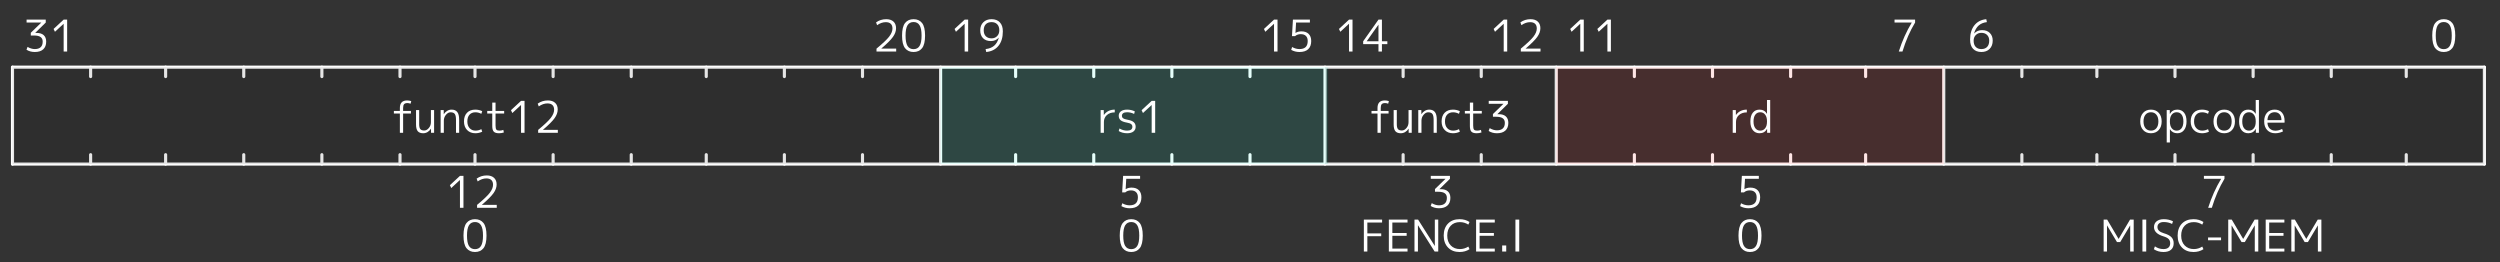 <svg width="800" height="84" viewBox="0 0 800 84" fill="none" xmlns="http://www.w3.org/2000/svg">
<rect x="0" y="0" width="800" height="84" fill="#333333" stroke="none"/>
<g clip-path="url(#clip0_2_584)">
<path d="M4 21.5H795" stroke="white" stroke-linecap="round"/>
<path d="M4 21.5V52.5" stroke="white" stroke-linecap="round"/>
<path d="M4 52.5H795" stroke="white" stroke-linecap="round"/>
<path d="M795 21.5V52.5" stroke="white" stroke-linecap="round"/>
<path d="M770 21.5V24.5" stroke="white" stroke-linecap="round"/>
<path d="M770 52.5V49.5" stroke="white" stroke-linecap="round"/>
<path d="M746 21.5V24.5" stroke="white" stroke-linecap="round"/>
<path d="M746 52.5V49.5" stroke="white" stroke-linecap="round"/>
<path d="M721 21.5V24.5" stroke="white" stroke-linecap="round"/>
<path d="M721 52.5V49.5" stroke="white" stroke-linecap="round"/>
<path d="M696 21.5V24.5" stroke="white" stroke-linecap="round"/>
<path d="M696 52.5V49.5" stroke="white" stroke-linecap="round"/>
<path d="M671 21.5V24.5" stroke="white" stroke-linecap="round"/>
<path d="M671 52.5V49.5" stroke="white" stroke-linecap="round"/>
<path d="M647 21.5V24.5" stroke="white" stroke-linecap="round"/>
<path d="M647 52.5V49.5" stroke="white" stroke-linecap="round"/>
<path d="M622 21.5V52.5" stroke="white" stroke-linecap="round"/>
<path d="M597 21.5V24.5" stroke="white" stroke-linecap="round"/>
<path d="M597 52.5V49.5" stroke="white" stroke-linecap="round"/>
<path d="M573 21.5V24.5" stroke="white" stroke-linecap="round"/>
<path d="M573 52.5V49.5" stroke="white" stroke-linecap="round"/>
<path d="M548 21.5V24.5" stroke="white" stroke-linecap="round"/>
<path d="M548 52.5V49.5" stroke="white" stroke-linecap="round"/>
<path d="M523 21.5V24.5" stroke="white" stroke-linecap="round"/>
<path d="M523 52.5V49.5" stroke="white" stroke-linecap="round"/>
<path d="M498 21.5V52.5" stroke="white" stroke-linecap="round"/>
<path d="M474 21.5V24.5" stroke="white" stroke-linecap="round"/>
<path d="M474 52.5V49.5" stroke="white" stroke-linecap="round"/>
<path d="M449 21.5V24.5" stroke="white" stroke-linecap="round"/>
<path d="M449 52.5V49.5" stroke="white" stroke-linecap="round"/>
<path d="M424 21.5V52.5" stroke="white" stroke-linecap="round"/>
<path d="M400 21.5V24.5" stroke="white" stroke-linecap="round"/>
<path d="M400 52.5V49.5" stroke="white" stroke-linecap="round"/>
<path d="M375 21.5V24.5" stroke="white" stroke-linecap="round"/>
<path d="M375 52.5V49.5" stroke="white" stroke-linecap="round"/>
<path d="M350 21.5V24.5" stroke="white" stroke-linecap="round"/>
<path d="M350 52.5V49.5" stroke="white" stroke-linecap="round"/>
<path d="M325 21.5V24.5" stroke="white" stroke-linecap="round"/>
<path d="M325 52.5V49.5" stroke="white" stroke-linecap="round"/>
<path d="M301 21.5V52.5" stroke="white" stroke-linecap="round"/>
<path d="M276 21.5V24.5" stroke="white" stroke-linecap="round"/>
<path d="M276 52.5V49.5" stroke="white" stroke-linecap="round"/>
<path d="M251 21.5V24.5" stroke="white" stroke-linecap="round"/>
<path d="M251 52.5V49.5" stroke="white" stroke-linecap="round"/>
<path d="M226 21.5V24.5" stroke="white" stroke-linecap="round"/>
<path d="M226 52.5V49.5" stroke="white" stroke-linecap="round"/>
<path d="M202 21.5V24.5" stroke="white" stroke-linecap="round"/>
<path d="M202 52.5V49.5" stroke="white" stroke-linecap="round"/>
<path d="M177 21.5V24.5" stroke="white" stroke-linecap="round"/>
<path d="M177 52.5V49.5" stroke="white" stroke-linecap="round"/>
<path d="M152 21.5V24.5" stroke="white" stroke-linecap="round"/>
<path d="M152 52.5V49.5" stroke="white" stroke-linecap="round"/>
<path d="M128 21.5V24.5" stroke="white" stroke-linecap="round"/>
<path d="M128 52.5V49.5" stroke="white" stroke-linecap="round"/>
<path d="M103 21.5V24.5" stroke="white" stroke-linecap="round"/>
<path d="M103 52.5V49.5" stroke="white" stroke-linecap="round"/>
<path d="M78 21.5V24.5" stroke="white" stroke-linecap="round"/>
<path d="M78 52.5V49.5" stroke="white" stroke-linecap="round"/>
<path d="M53 21.5V24.5" stroke="white" stroke-linecap="round"/>
<path d="M53 52.5V49.5" stroke="white" stroke-linecap="round"/>
<path d="M29 21.5V24.5" stroke="white" stroke-linecap="round"/>
<path d="M29 52.5V49.5" stroke="white" stroke-linecap="round"/>
<path d="M795 21.5H622V52.5H795V21.5Z" fill="black" fill-opacity="0.1"/>
<path d="M622 21.5H498V52.5H622V21.5Z" fill="#FF0000" fill-opacity="0.1"/>
<path d="M498 21.5H424V52.5H498V21.5Z" fill="black" fill-opacity="0.1"/>
<path d="M425 21.5H301V52.5H425V21.5Z" fill="#00FFD5" fill-opacity="0.1"/>
<path d="M301 21.5H4V52.5H301V21.5Z" fill="black" fill-opacity="0.1"/>
<path d="M779.283 7.358C779.927 6.546 780.833 6.14 781.999 6.14C783.166 6.14 784.071 6.546 784.715 7.358C785.359 8.17 785.681 9.514 785.681 11.39C785.681 13.266 785.359 14.61 784.715 15.422C784.071 16.234 783.166 16.64 781.999 16.64C780.833 16.64 779.927 16.234 779.283 15.422C778.639 14.61 778.317 13.266 778.317 11.39C778.317 9.514 778.639 8.17 779.283 7.358ZM780.067 14.708C780.497 15.389 781.141 15.73 781.999 15.73C782.858 15.73 783.497 15.389 783.917 14.708C784.347 14.017 784.561 12.911 784.561 11.39C784.561 9.869 784.347 8.767 783.917 8.086C783.497 7.395 782.858 7.05 781.999 7.05C781.141 7.05 780.497 7.395 780.067 8.086C779.647 8.767 779.437 9.869 779.437 11.39C779.437 12.911 779.647 14.017 780.067 14.708Z" fill="white"/>
<path d="M634.041 10.508C633.323 10.508 632.73 10.741 632.263 11.208C631.797 11.675 631.563 12.272 631.563 13C631.563 13.868 631.783 14.535 632.221 15.002C632.66 15.469 633.267 15.702 634.041 15.702C634.835 15.702 635.451 15.469 635.889 15.002C636.328 14.535 636.547 13.868 636.547 13C636.547 12.235 636.319 11.628 635.861 11.18C635.413 10.732 634.807 10.508 634.041 10.508ZM634.041 16.64C632.912 16.64 632.025 16.299 631.381 15.618C630.747 14.937 630.429 13.957 630.429 12.678C630.429 10.783 630.887 9.257 631.801 8.1C632.725 6.943 633.995 6.289 635.609 6.14L635.805 7.078C633.659 7.321 632.296 8.529 631.717 10.704L631.731 10.718C632.375 9.999 633.225 9.64 634.279 9.64C635.315 9.64 636.137 9.943 636.743 10.55C637.359 11.147 637.667 11.964 637.667 13C637.667 14.111 637.336 14.997 636.673 15.66C636.011 16.313 635.133 16.64 634.041 16.64Z" fill="white"/>
<path d="M606.251 6.28H612.831V7.218C611.217 9.869 609.868 12.963 608.785 16.5H607.609C608.683 13.121 610.064 10.037 611.753 7.246V7.218H606.251V6.28Z" fill="white"/>
<path d="M505.686 16.5V7.624H505.658L502.9 10.172L502.466 9.262L505.686 6.28H506.806V16.5H505.686ZM514.368 16.5V7.624H514.34L511.582 10.172L511.148 9.262L514.368 6.28H515.488V16.5H514.368Z" fill="white"/>
<path d="M481.186 16.5V7.624H481.158L478.4 10.172L477.966 9.262L481.186 6.28H482.306V16.5H481.186ZM489.63 7.092C488.706 7.092 487.782 7.414 486.858 8.058L486.522 7.162C487.474 6.481 488.557 6.14 489.77 6.14C490.769 6.14 491.543 6.397 492.094 6.91C492.645 7.414 492.92 8.123 492.92 9.038C492.92 9.953 492.589 10.877 491.926 11.81C491.263 12.743 490.022 13.985 488.202 15.534V15.562H492.962V16.5H486.662V15.562C488.65 13.919 489.999 12.641 490.708 11.726C491.417 10.802 491.772 9.934 491.772 9.122C491.772 8.459 491.59 7.955 491.226 7.61C490.862 7.265 490.33 7.092 489.63 7.092Z" fill="white"/>
<path d="M431.686 16.5V7.624H431.658L428.9 10.172L428.466 9.262L431.686 6.28H432.806V16.5H431.686ZM441.11 13.21V7.918H441.082L437.358 13.182V13.21H441.11ZM442.216 13.21H443.952V14.12H442.216V16.5H441.11V14.12H436.21V13.21L441.11 6.28H442.216V13.21Z" fill="white"/>
<path d="M407.686 16.5V7.624H407.658L404.9 10.172L404.466 9.262L407.686 6.28H408.806V16.5H407.686ZM419.168 7.218H414.744L414.548 10.522H414.576C415.127 10.195 415.747 10.032 416.438 10.032C417.437 10.032 418.211 10.303 418.762 10.844C419.313 11.385 419.588 12.151 419.588 13.14C419.588 14.279 419.266 15.147 418.622 15.744C417.987 16.341 417.054 16.64 415.822 16.64C414.87 16.64 413.993 16.416 413.19 15.968L413.47 15.044C414.254 15.483 415.038 15.702 415.822 15.702C417.586 15.702 418.468 14.848 418.468 13.14C418.468 12.421 418.277 11.875 417.894 11.502C417.511 11.119 416.961 10.928 416.242 10.928C415.505 10.928 414.893 11.143 414.408 11.572H413.428L413.736 6.28H419.168V7.218Z" fill="white"/>
<path d="M308.686 16.5V7.624H308.658L305.9 10.172L305.466 9.262L308.686 6.28H309.806V16.5H308.686ZM317.298 6.14C318.437 6.14 319.323 6.481 319.958 7.162C320.593 7.834 320.91 8.791 320.91 10.032C320.91 11.983 320.439 13.532 319.496 14.68C318.563 15.828 317.261 16.481 315.59 16.64L315.394 15.702C316.533 15.581 317.447 15.221 318.138 14.624C318.829 14.017 319.323 13.163 319.622 12.062L319.608 12.048C318.955 12.776 318.105 13.14 317.06 13.14C316.024 13.14 315.198 12.837 314.582 12.23C313.975 11.614 313.672 10.774 313.672 9.71C313.672 8.627 314.003 7.764 314.666 7.12C315.329 6.467 316.206 6.14 317.298 6.14ZM317.298 7.078C316.505 7.078 315.889 7.307 315.45 7.764C315.011 8.221 314.792 8.87 314.792 9.71C314.792 10.513 315.016 11.143 315.464 11.6C315.921 12.048 316.533 12.272 317.298 12.272C318.017 12.272 318.609 12.034 319.076 11.558C319.543 11.082 319.776 10.466 319.776 9.71C319.776 8.879 319.557 8.235 319.118 7.778C318.679 7.311 318.073 7.078 317.298 7.078Z" fill="white"/>
<path d="M283.448 7.092C282.524 7.092 281.6 7.414 280.676 8.058L280.34 7.162C281.292 6.481 282.375 6.14 283.588 6.14C284.587 6.14 285.362 6.397 285.912 6.91C286.463 7.414 286.738 8.123 286.738 9.038C286.738 9.953 286.407 10.877 285.744 11.81C285.082 12.743 283.84 13.985 282.02 15.534V15.562H286.78V16.5H280.48V15.562C282.468 13.919 283.817 12.641 284.526 11.726C285.236 10.802 285.59 9.934 285.59 9.122C285.59 8.459 285.408 7.955 285.044 7.61C284.68 7.265 284.148 7.092 283.448 7.092ZM289.624 7.358C290.268 6.546 291.173 6.14 292.34 6.14C293.507 6.14 294.412 6.546 295.056 7.358C295.7 8.17 296.022 9.514 296.022 11.39C296.022 13.266 295.7 14.61 295.056 15.422C294.412 16.234 293.507 16.64 292.34 16.64C291.173 16.64 290.268 16.234 289.624 15.422C288.98 14.61 288.658 13.266 288.658 11.39C288.658 9.514 288.98 8.17 289.624 7.358ZM290.408 14.708C290.837 15.389 291.481 15.73 292.34 15.73C293.199 15.73 293.838 15.389 294.258 14.708C294.687 14.017 294.902 12.911 294.902 11.39C294.902 9.869 294.687 8.767 294.258 8.086C293.838 7.395 293.199 7.05 292.34 7.05C291.481 7.05 290.837 7.395 290.408 8.086C289.988 8.767 289.778 9.869 289.778 11.39C289.778 12.911 289.988 14.017 290.408 14.708Z" fill="white"/>
<path d="M8.508 6.28H14.64V7.218L11.294 10.508V10.536H11.714C12.704 10.536 13.46 10.774 13.982 11.25C14.514 11.726 14.78 12.417 14.78 13.322C14.78 14.386 14.463 15.207 13.828 15.786C13.203 16.355 12.307 16.64 11.14 16.64C10.132 16.64 9.246 16.397 8.48 15.912L8.816 15.002C9.6 15.469 10.375 15.702 11.14 15.702C11.962 15.702 12.587 15.501 13.016 15.1C13.446 14.699 13.66 14.106 13.66 13.322C13.66 12.659 13.436 12.169 12.988 11.852C12.55 11.525 11.845 11.362 10.874 11.362H9.852V10.494L13.198 7.246V7.218H8.508V6.28ZM20.368 16.5V7.624H20.34L17.582 10.172L17.148 9.262L20.368 6.28H21.488V16.5H20.368Z" fill="white"/>
<path d="M690.039 36.704C689.619 36.181 689.041 35.92 688.303 35.92C687.566 35.92 686.983 36.181 686.553 36.704C686.133 37.217 685.923 37.936 685.923 38.86C685.923 39.784 686.133 40.507 686.553 41.03C686.983 41.543 687.566 41.8 688.303 41.8C689.041 41.8 689.619 41.543 690.039 41.03C690.469 40.507 690.683 39.784 690.683 38.86C690.683 37.936 690.469 37.217 690.039 36.704ZM690.795 41.618C690.17 42.299 689.339 42.64 688.303 42.64C687.267 42.64 686.437 42.299 685.811 41.618C685.186 40.937 684.873 40.017 684.873 38.86C684.873 37.703 685.186 36.783 685.811 36.102C686.437 35.421 687.267 35.08 688.303 35.08C689.339 35.08 690.17 35.421 690.795 36.102C691.421 36.783 691.733 37.703 691.733 38.86C691.733 40.017 691.421 40.937 690.795 41.618ZM696.75 42.64C695.695 42.64 694.911 42.215 694.398 41.366H694.37V45.58H693.348V35.22H694.328L694.342 36.452H694.37C694.883 35.537 695.677 35.08 696.75 35.08C697.665 35.08 698.383 35.407 698.906 36.06C699.429 36.704 699.69 37.637 699.69 38.86C699.69 40.055 699.419 40.983 698.878 41.646C698.346 42.309 697.637 42.64 696.75 42.64ZM698.682 38.86C698.682 37.908 698.491 37.18 698.108 36.676C697.735 36.172 697.207 35.92 696.526 35.92C695.882 35.92 695.359 36.172 694.958 36.676C694.566 37.18 694.37 37.875 694.37 38.762V38.958C694.37 39.863 694.571 40.563 694.972 41.058C695.373 41.553 695.891 41.8 696.526 41.8C697.189 41.8 697.711 41.548 698.094 41.044C698.486 40.531 698.682 39.803 698.682 38.86ZM704.702 35.934C703.881 35.934 703.241 36.191 702.784 36.704C702.327 37.208 702.098 37.927 702.098 38.86C702.098 39.756 702.336 40.47 702.812 41.002C703.297 41.534 703.927 41.8 704.702 41.8C705.355 41.8 705.981 41.641 706.578 41.324L706.858 42.15C706.158 42.477 705.425 42.64 704.66 42.64C703.577 42.64 702.7 42.299 702.028 41.618C701.356 40.927 701.02 40.008 701.02 38.86C701.02 37.675 701.342 36.751 701.986 36.088C702.63 35.416 703.521 35.08 704.66 35.08C705.425 35.08 706.158 35.243 706.858 35.57L706.578 36.424C705.953 36.097 705.327 35.934 704.702 35.934ZM713.487 36.704C713.067 36.181 712.488 35.92 711.751 35.92C711.013 35.92 710.43 36.181 710.001 36.704C709.581 37.217 709.371 37.936 709.371 38.86C709.371 39.784 709.581 40.507 710.001 41.03C710.43 41.543 711.013 41.8 711.751 41.8C712.488 41.8 713.067 41.543 713.487 41.03C713.916 40.507 714.131 39.784 714.131 38.86C714.131 37.936 713.916 37.217 713.487 36.704ZM714.243 41.618C713.617 42.299 712.787 42.64 711.751 42.64C710.715 42.64 709.884 42.299 709.259 41.618C708.633 40.937 708.321 40.017 708.321 38.86C708.321 37.703 708.633 36.783 709.259 36.102C709.884 35.421 710.715 35.08 711.751 35.08C712.787 35.08 713.617 35.421 714.243 36.102C714.868 36.783 715.181 37.703 715.181 38.86C715.181 40.017 714.868 40.937 714.243 41.618ZM718.094 36.69C717.711 37.194 717.52 37.917 717.52 38.86C717.52 39.803 717.716 40.531 718.108 41.044C718.5 41.548 719.027 41.8 719.69 41.8C720.325 41.8 720.838 41.553 721.23 41.058C721.631 40.563 721.832 39.863 721.832 38.958V38.762C721.832 37.875 721.631 37.18 721.23 36.676C720.838 36.172 720.325 35.92 719.69 35.92C719.009 35.92 718.477 36.177 718.094 36.69ZM716.512 38.86C716.512 37.637 716.773 36.704 717.296 36.06C717.819 35.407 718.537 35.08 719.452 35.08C720.507 35.08 721.291 35.523 721.804 36.41H721.832V32H722.854V42.5H721.874L721.86 41.268H721.832C721.319 42.183 720.525 42.64 719.452 42.64C718.556 42.64 717.842 42.313 717.31 41.66C716.778 40.997 716.512 40.064 716.512 38.86ZM725.586 39.252C725.604 40.045 725.847 40.671 726.314 41.128C726.78 41.585 727.387 41.814 728.134 41.814C728.852 41.814 729.566 41.627 730.276 41.254L730.556 42.052C729.772 42.444 728.932 42.64 728.036 42.64C726.99 42.64 726.146 42.299 725.502 41.618C724.858 40.937 724.536 40.017 724.536 38.86C724.536 37.684 724.834 36.76 725.432 36.088C726.038 35.416 726.86 35.08 727.896 35.08C728.904 35.08 729.683 35.402 730.234 36.046C730.794 36.681 731.074 37.595 731.074 38.79C731.074 38.911 731.064 39.065 731.046 39.252H725.586ZM725.586 38.44H730.066C730.056 37.628 729.86 37.003 729.478 36.564C729.095 36.125 728.568 35.906 727.896 35.906C727.196 35.906 726.64 36.13 726.23 36.578C725.828 37.017 725.614 37.637 725.586 38.44Z" fill="white"/>
<path d="M554.468 35.22H555.462L555.49 36.774H555.518C556.339 35.645 557.497 35.08 558.99 35.08V35.962C557.954 35.962 557.114 36.247 556.47 36.816C555.835 37.385 555.518 38.123 555.518 39.028V42.5H554.468V35.22ZM561.7 36.69C561.318 37.194 561.126 37.917 561.126 38.86C561.126 39.803 561.322 40.531 561.714 41.044C562.106 41.548 562.634 41.8 563.296 41.8C563.931 41.8 564.444 41.553 564.836 41.058C565.238 40.563 565.438 39.863 565.438 38.958V38.762C565.438 37.875 565.238 37.18 564.836 36.676C564.444 36.172 563.931 35.92 563.296 35.92C562.615 35.92 562.083 36.177 561.7 36.69ZM560.118 38.86C560.118 37.637 560.38 36.704 560.902 36.06C561.425 35.407 562.144 35.08 563.058 35.08C564.113 35.08 564.897 35.523 565.41 36.41H565.438V32H566.46V42.5H565.48L565.466 41.268H565.438C564.925 42.183 564.132 42.64 563.058 42.64C562.162 42.64 561.448 42.313 560.916 41.66C560.384 40.997 560.118 40.064 560.118 38.86Z" fill="white"/>
<path d="M438.883 35.5H440.801V34.562C440.801 32.947 441.576 32.14 443.125 32.14C443.555 32.14 443.993 32.21 444.441 32.35L444.217 33.19C443.872 33.05 443.541 32.98 443.223 32.98C442.719 32.98 442.36 33.101 442.145 33.344C441.94 33.577 441.837 33.983 441.837 34.562V35.5H444.343V36.34H441.837V42.5H440.801V36.34H438.883V35.5ZM446.978 35.22V39.742C446.978 40.489 447.1 41.011 447.342 41.31C447.594 41.609 448.01 41.758 448.588 41.758C449.13 41.758 449.62 41.497 450.058 40.974C450.506 40.451 450.73 39.831 450.73 39.112V35.22H451.752V42.5H450.772L450.758 41.198H450.73C450.45 41.646 450.091 42.001 449.652 42.262C449.223 42.514 448.756 42.64 448.252 42.64C447.468 42.64 446.89 42.421 446.516 41.982C446.152 41.534 445.97 40.82 445.97 39.84V35.22H446.978ZM453.847 35.22H454.827L454.841 36.522H454.869C455.149 36.074 455.504 35.724 455.933 35.472C456.372 35.211 456.843 35.08 457.347 35.08C458.168 35.08 458.775 35.337 459.167 35.85C459.568 36.354 459.769 37.157 459.769 38.258V42.5H458.761V38.342C458.761 37.437 458.63 36.811 458.369 36.466C458.108 36.111 457.66 35.934 457.025 35.934C456.484 35.934 455.989 36.205 455.541 36.746C455.093 37.278 454.869 37.899 454.869 38.608V42.5H453.847V35.22ZM464.996 35.934C464.175 35.934 463.535 36.191 463.078 36.704C462.621 37.208 462.392 37.927 462.392 38.86C462.392 39.756 462.63 40.47 463.106 41.002C463.591 41.534 464.221 41.8 464.996 41.8C465.649 41.8 466.275 41.641 466.872 41.324L467.152 42.15C466.452 42.477 465.719 42.64 464.954 42.64C463.871 42.64 462.994 42.299 462.322 41.618C461.65 40.927 461.314 40.008 461.314 38.86C461.314 37.675 461.636 36.751 462.28 36.088C462.924 35.416 463.815 35.08 464.954 35.08C465.719 35.08 466.452 35.243 467.152 35.57L466.872 36.424C466.247 36.097 465.621 35.934 464.996 35.934ZM471.415 32.84V35.5H474.173V36.34H471.415V40.162C471.415 40.815 471.503 41.254 471.681 41.478C471.858 41.693 472.189 41.8 472.675 41.8C473.104 41.8 473.515 41.721 473.907 41.562L474.075 42.388C473.599 42.556 473.085 42.64 472.535 42.64C471.741 42.64 471.181 42.472 470.855 42.136C470.528 41.791 470.365 41.198 470.365 40.358V36.34H468.755V35.5H470.365V32.84H471.415ZM476.395 32.28H482.527V33.218L479.181 36.508V36.536H479.601C480.59 36.536 481.346 36.774 481.869 37.25C482.401 37.726 482.667 38.417 482.667 39.322C482.667 40.386 482.35 41.207 481.715 41.786C481.09 42.355 480.194 42.64 479.027 42.64C478.019 42.64 477.132 42.397 476.367 41.912L476.703 41.002C477.487 41.469 478.262 41.702 479.027 41.702C479.848 41.702 480.474 41.501 480.903 41.1C481.332 40.699 481.547 40.106 481.547 39.322C481.547 38.659 481.323 38.169 480.875 37.852C480.436 37.525 479.732 37.362 478.761 37.362H477.739V36.494L481.085 33.246V33.218H476.395V32.28Z" fill="white"/>
<path d="M352.201 35.22H353.195L353.223 36.774H353.251C354.073 35.645 355.23 35.08 356.723 35.08V35.962C355.687 35.962 354.847 36.247 354.203 36.816C353.569 37.385 353.251 38.123 353.251 39.028V42.5H352.201V35.22ZM360.68 35.08C361.566 35.08 362.388 35.267 363.144 35.64L362.92 36.466C362.201 36.102 361.454 35.92 360.68 35.92C360.138 35.92 359.723 36.018 359.434 36.214C359.154 36.41 359.014 36.685 359.014 37.04C359.014 37.376 359.135 37.642 359.378 37.838C359.63 38.034 360.082 38.188 360.736 38.3C361.688 38.459 362.369 38.72 362.78 39.084C363.2 39.448 363.41 39.947 363.41 40.582C363.41 41.217 363.167 41.721 362.682 42.094C362.206 42.458 361.538 42.64 360.68 42.64C359.681 42.64 358.785 42.407 357.992 41.94L358.23 41.114C358.995 41.571 359.812 41.8 360.68 41.8C361.221 41.8 361.636 41.697 361.926 41.492C362.215 41.277 362.36 40.974 362.36 40.582C362.36 40.209 362.229 39.919 361.968 39.714C361.716 39.509 361.268 39.35 360.624 39.238C359.7 39.079 359.028 38.827 358.608 38.482C358.197 38.127 357.992 37.647 357.992 37.04C357.992 36.443 358.225 35.967 358.692 35.612C359.168 35.257 359.83 35.08 360.68 35.08ZM368.535 42.5V33.624H368.507L365.749 36.172L365.315 35.262L368.535 32.28H369.655V42.5H368.535Z" fill="white"/>
<path d="M126.042 35.5H127.96V34.562C127.96 32.947 128.735 32.14 130.284 32.14C130.714 32.14 131.152 32.21 131.6 32.35L131.376 33.19C131.031 33.05 130.7 32.98 130.382 32.98C129.878 32.98 129.519 33.101 129.304 33.344C129.099 33.577 128.996 33.983 128.996 34.562V35.5H131.502V36.34H128.996V42.5H127.96V36.34H126.042V35.5ZM134.137 35.22V39.742C134.137 40.489 134.259 41.011 134.501 41.31C134.753 41.609 135.169 41.758 135.747 41.758C136.289 41.758 136.779 41.497 137.217 40.974C137.665 40.451 137.889 39.831 137.889 39.112V35.22H138.911V42.5H137.931L137.917 41.198H137.889C137.609 41.646 137.25 42.001 136.811 42.262C136.382 42.514 135.915 42.64 135.411 42.64C134.627 42.64 134.049 42.421 133.675 41.982C133.311 41.534 133.129 40.82 133.129 39.84V35.22H134.137ZM141.006 35.22H141.986L142 36.522H142.028C142.308 36.074 142.663 35.724 143.092 35.472C143.531 35.211 144.002 35.08 144.506 35.08C145.327 35.08 145.934 35.337 146.326 35.85C146.727 36.354 146.928 37.157 146.928 38.258V42.5H145.92V38.342C145.92 37.437 145.789 36.811 145.528 36.466C145.267 36.111 144.819 35.934 144.184 35.934C143.643 35.934 143.148 36.205 142.7 36.746C142.252 37.278 142.028 37.899 142.028 38.608V42.5H141.006V35.22ZM152.155 35.934C151.334 35.934 150.694 36.191 150.237 36.704C149.78 37.208 149.551 37.927 149.551 38.86C149.551 39.756 149.789 40.47 150.265 41.002C150.75 41.534 151.38 41.8 152.155 41.8C152.808 41.8 153.434 41.641 154.031 41.324L154.311 42.15C153.611 42.477 152.878 42.64 152.113 42.64C151.03 42.64 150.153 42.299 149.481 41.618C148.809 40.927 148.473 40.008 148.473 38.86C148.473 37.675 148.795 36.751 149.439 36.088C150.083 35.416 150.974 35.08 152.113 35.08C152.878 35.08 153.611 35.243 154.311 35.57L154.031 36.424C153.406 36.097 152.78 35.934 152.155 35.934ZM158.574 32.84V35.5H161.332V36.34H158.574V40.162C158.574 40.815 158.663 41.254 158.84 41.478C159.017 41.693 159.349 41.8 159.834 41.8C160.263 41.8 160.674 41.721 161.066 41.562L161.234 42.388C160.758 42.556 160.245 42.64 159.694 42.64C158.901 42.64 158.341 42.472 158.014 42.136C157.687 41.791 157.524 41.198 157.524 40.358V36.34H155.914V35.5H157.524V32.84H158.574ZM166.732 42.5V33.624H166.704L163.946 36.172L163.512 35.262L166.732 32.28H167.852V42.5H166.732ZM175.176 33.092C174.252 33.092 173.328 33.414 172.404 34.058L172.068 33.162C173.02 32.481 174.103 32.14 175.316 32.14C176.315 32.14 177.089 32.397 177.64 32.91C178.191 33.414 178.466 34.123 178.466 35.038C178.466 35.953 178.135 36.877 177.472 37.81C176.809 38.743 175.568 39.985 173.748 41.534V41.562H178.508V42.5H172.208V41.562C174.196 39.919 175.545 38.641 176.254 37.726C176.963 36.802 177.318 35.934 177.318 35.122C177.318 34.459 177.136 33.955 176.772 33.61C176.408 33.265 175.876 33.092 175.176 33.092Z" fill="white"/>
<path d="M705.251 56.28H711.831V57.218C710.217 59.869 708.868 62.963 707.785 66.5H706.609C707.683 63.121 709.064 60.037 710.753 57.246V57.218H705.251V56.28Z" fill="white"/>
<path d="M673.165 80.5V70.28H674.299L677.939 76.44H677.967L681.607 70.28H682.783V80.5H681.663V72.156H681.635L678.471 77.462H677.435L674.271 72.156H674.243V80.5H673.165ZM685.575 80.5V70.28H686.793V80.5H685.575ZM692.413 71.05C691.769 71.05 691.269 71.195 690.915 71.484C690.56 71.764 690.383 72.156 690.383 72.66C690.383 73.565 691.045 74.219 692.371 74.62C693.528 74.956 694.349 75.376 694.835 75.88C695.329 76.384 695.577 77.037 695.577 77.84C695.577 78.745 695.292 79.441 694.723 79.926C694.163 80.402 693.36 80.64 692.315 80.64C691.157 80.64 690.131 80.346 689.235 79.758L689.571 78.834C690.383 79.413 691.297 79.702 692.315 79.702C693.005 79.702 693.533 79.543 693.897 79.226C694.27 78.909 694.457 78.447 694.457 77.84C694.457 77.28 694.298 76.837 693.981 76.51C693.673 76.174 693.127 75.885 692.343 75.642C690.299 75.035 689.277 74.041 689.277 72.66C689.277 71.895 689.552 71.283 690.103 70.826C690.663 70.369 691.433 70.14 692.413 70.14C693.467 70.14 694.447 70.359 695.353 70.798L695.073 71.666C694.261 71.255 693.374 71.05 692.413 71.05ZM702.023 71.078C700.791 71.078 699.807 71.47 699.069 72.254C698.341 73.029 697.977 74.074 697.977 75.39C697.977 76.706 698.351 77.756 699.097 78.54C699.853 79.315 700.829 79.702 702.023 79.702C702.994 79.702 703.895 79.436 704.725 78.904L705.103 79.744C704.189 80.341 703.129 80.64 701.925 80.64C700.385 80.64 699.153 80.164 698.229 79.212C697.305 78.26 696.843 76.986 696.843 75.39C696.843 73.775 697.301 72.497 698.215 71.554C699.13 70.611 700.367 70.14 701.925 70.14C703.129 70.14 704.189 70.439 705.103 71.036L704.725 71.876C703.904 71.344 703.003 71.078 702.023 71.078ZM706.577 76.888V75.992H710.735V76.888H706.577ZM713.032 80.5V70.28H714.166L717.806 76.44H717.834L721.474 70.28H722.65V80.5H721.53V72.156H721.502L718.338 77.462H717.302L714.138 72.156H714.11V80.5H713.032ZM726.142 71.218V74.55H730.72V75.446H726.142V79.562H731V80.5H725.022V70.28H731V71.218H726.142ZM733.225 80.5V70.28H734.359L737.999 76.44H738.027L741.667 70.28H742.843V80.5H741.723V72.156H741.695L738.531 77.462H737.495L734.331 72.156H734.303V80.5H733.225Z" fill="white"/>
<path d="M562.827 57.218H558.403L558.207 60.522H558.235C558.786 60.195 559.407 60.032 560.097 60.032C561.096 60.032 561.871 60.303 562.421 60.844C562.972 61.385 563.247 62.151 563.247 63.14C563.247 64.279 562.925 65.147 562.281 65.744C561.647 66.341 560.713 66.64 559.481 66.64C558.529 66.64 557.652 66.416 556.849 65.968L557.129 65.044C557.913 65.483 558.697 65.702 559.481 65.702C561.245 65.702 562.127 64.848 562.127 63.14C562.127 62.421 561.936 61.875 561.553 61.502C561.171 61.119 560.62 60.928 559.901 60.928C559.164 60.928 558.553 61.143 558.067 61.572H557.087L557.395 56.28H562.827V57.218Z" fill="white"/>
<path d="M557.283 71.358C557.927 70.546 558.833 70.14 559.999 70.14C561.166 70.14 562.071 70.546 562.715 71.358C563.359 72.17 563.681 73.514 563.681 75.39C563.681 77.266 563.359 78.61 562.715 79.422C562.071 80.234 561.166 80.64 559.999 80.64C558.833 80.64 557.927 80.234 557.283 79.422C556.639 78.61 556.317 77.266 556.317 75.39C556.317 73.514 556.639 72.17 557.283 71.358ZM558.067 78.708C558.497 79.389 559.141 79.73 559.999 79.73C560.858 79.73 561.497 79.389 561.917 78.708C562.347 78.017 562.561 76.911 562.561 75.39C562.561 73.869 562.347 72.767 561.917 72.086C561.497 71.395 560.858 71.05 559.999 71.05C559.141 71.05 558.497 71.395 558.067 72.086C557.647 72.767 557.437 73.869 557.437 75.39C557.437 76.911 557.647 78.017 558.067 78.708Z" fill="white"/>
<path d="M457.849 56.28H463.981V57.218L460.635 60.508V60.536H461.055C462.045 60.536 462.801 60.774 463.323 61.25C463.855 61.726 464.121 62.417 464.121 63.322C464.121 64.386 463.804 65.207 463.169 65.786C462.544 66.355 461.648 66.64 460.481 66.64C459.473 66.64 458.587 66.397 457.821 65.912L458.157 65.002C458.941 65.469 459.716 65.702 460.481 65.702C461.303 65.702 461.928 65.501 462.357 65.1C462.787 64.699 463.001 64.106 463.001 63.322C463.001 62.659 462.777 62.169 462.329 61.852C461.891 61.525 461.186 61.362 460.215 61.362H459.193V60.494L462.539 57.246V57.218H457.849V56.28Z" fill="white"/>
<path d="M442.271 71.218H437.553V74.69H441.991V75.586H437.553V80.5H436.433V70.28H442.271V71.218ZM445.551 71.218V74.55H450.129V75.446H445.551V79.562H450.409V80.5H444.431V70.28H450.409V71.218H445.551ZM452.634 80.5V70.28H453.796L459.116 78.68H459.144V70.28H460.236V80.5H459.088L453.768 72.1H453.74V80.5H452.634ZM467.165 71.078C465.933 71.078 464.948 71.47 464.211 72.254C463.483 73.029 463.119 74.074 463.119 75.39C463.119 76.706 463.492 77.756 464.239 78.54C464.995 79.315 465.97 79.702 467.165 79.702C468.135 79.702 469.036 79.436 469.867 78.904L470.245 79.744C469.33 80.341 468.271 80.64 467.067 80.64C465.527 80.64 464.295 80.164 463.371 79.212C462.447 78.26 461.985 76.986 461.985 75.39C461.985 73.775 462.442 72.497 463.357 71.554C464.271 70.611 465.508 70.14 467.067 70.14C468.271 70.14 469.33 70.439 470.245 71.036L469.867 71.876C469.045 71.344 468.145 71.078 467.165 71.078ZM473.469 71.218V74.55H478.047V75.446H473.469V79.562H478.327V80.5H472.349V70.28H478.327V71.218H473.469ZM480.692 80.5V78.54H481.994V80.5H480.692ZM484.937 80.5V70.28H486.155V80.5H484.937Z" fill="white"/>
<path d="M364.827 57.218H360.403L360.207 60.522H360.235C360.786 60.195 361.407 60.032 362.097 60.032C363.096 60.032 363.871 60.303 364.421 60.844C364.972 61.385 365.247 62.151 365.247 63.14C365.247 64.279 364.925 65.147 364.281 65.744C363.647 66.341 362.713 66.64 361.481 66.64C360.529 66.64 359.652 66.416 358.849 65.968L359.129 65.044C359.913 65.483 360.697 65.702 361.481 65.702C363.245 65.702 364.127 64.848 364.127 63.14C364.127 62.421 363.936 61.875 363.553 61.502C363.171 61.119 362.62 60.928 361.901 60.928C361.164 60.928 360.553 61.143 360.067 61.572H359.087L359.395 56.28H364.827V57.218Z" fill="white"/>
<path d="M359.283 71.358C359.927 70.546 360.833 70.14 361.999 70.14C363.166 70.14 364.071 70.546 364.715 71.358C365.359 72.17 365.681 73.514 365.681 75.39C365.681 77.266 365.359 78.61 364.715 79.422C364.071 80.234 363.166 80.64 361.999 80.64C360.833 80.64 359.927 80.234 359.283 79.422C358.639 78.61 358.317 77.266 358.317 75.39C358.317 73.514 358.639 72.17 359.283 71.358ZM360.067 78.708C360.497 79.389 361.141 79.73 361.999 79.73C362.858 79.73 363.497 79.389 363.917 78.708C364.347 78.017 364.561 76.911 364.561 75.39C364.561 73.869 364.347 72.767 363.917 72.086C363.497 71.395 362.858 71.05 361.999 71.05C361.141 71.05 360.497 71.395 360.067 72.086C359.647 72.767 359.437 73.869 359.437 75.39C359.437 76.911 359.647 78.017 360.067 78.708Z" fill="white"/>
<path d="M147.186 66.5V57.624H147.158L144.4 60.172L143.966 59.262L147.186 56.28H148.306V66.5H147.186ZM155.63 57.092C154.706 57.092 153.782 57.414 152.858 58.058L152.522 57.162C153.474 56.481 154.557 56.14 155.77 56.14C156.769 56.14 157.543 56.397 158.094 56.91C158.645 57.414 158.92 58.123 158.92 59.038C158.92 59.953 158.589 60.877 157.926 61.81C157.263 62.743 156.022 63.985 154.202 65.534V65.562H158.962V66.5H152.662V65.562C154.65 63.919 155.999 62.641 156.708 61.726C157.417 60.802 157.772 59.934 157.772 59.122C157.772 58.459 157.59 57.955 157.226 57.61C156.862 57.265 156.33 57.092 155.63 57.092Z" fill="white"/>
<path d="M149.283 71.358C149.927 70.546 150.833 70.14 151.999 70.14C153.166 70.14 154.071 70.546 154.715 71.358C155.359 72.17 155.681 73.514 155.681 75.39C155.681 77.266 155.359 78.61 154.715 79.422C154.071 80.234 153.166 80.64 151.999 80.64C150.833 80.64 149.927 80.234 149.283 79.422C148.639 78.61 148.317 77.266 148.317 75.39C148.317 73.514 148.639 72.17 149.283 71.358ZM150.067 78.708C150.497 79.389 151.141 79.73 151.999 79.73C152.858 79.73 153.497 79.389 153.917 78.708C154.347 78.017 154.561 76.911 154.561 75.39C154.561 73.869 154.347 72.767 153.917 72.086C153.497 71.395 152.858 71.05 151.999 71.05C151.141 71.05 150.497 71.395 150.067 72.086C149.647 72.767 149.437 73.869 149.437 75.39C149.437 76.911 149.647 78.017 150.067 78.708Z" fill="white"/>
</g>
<defs>
<clipPath id="clip0_2_584">
<rect width="800" height="84" fill="white"/>
</clipPath>
</defs>
</svg>
